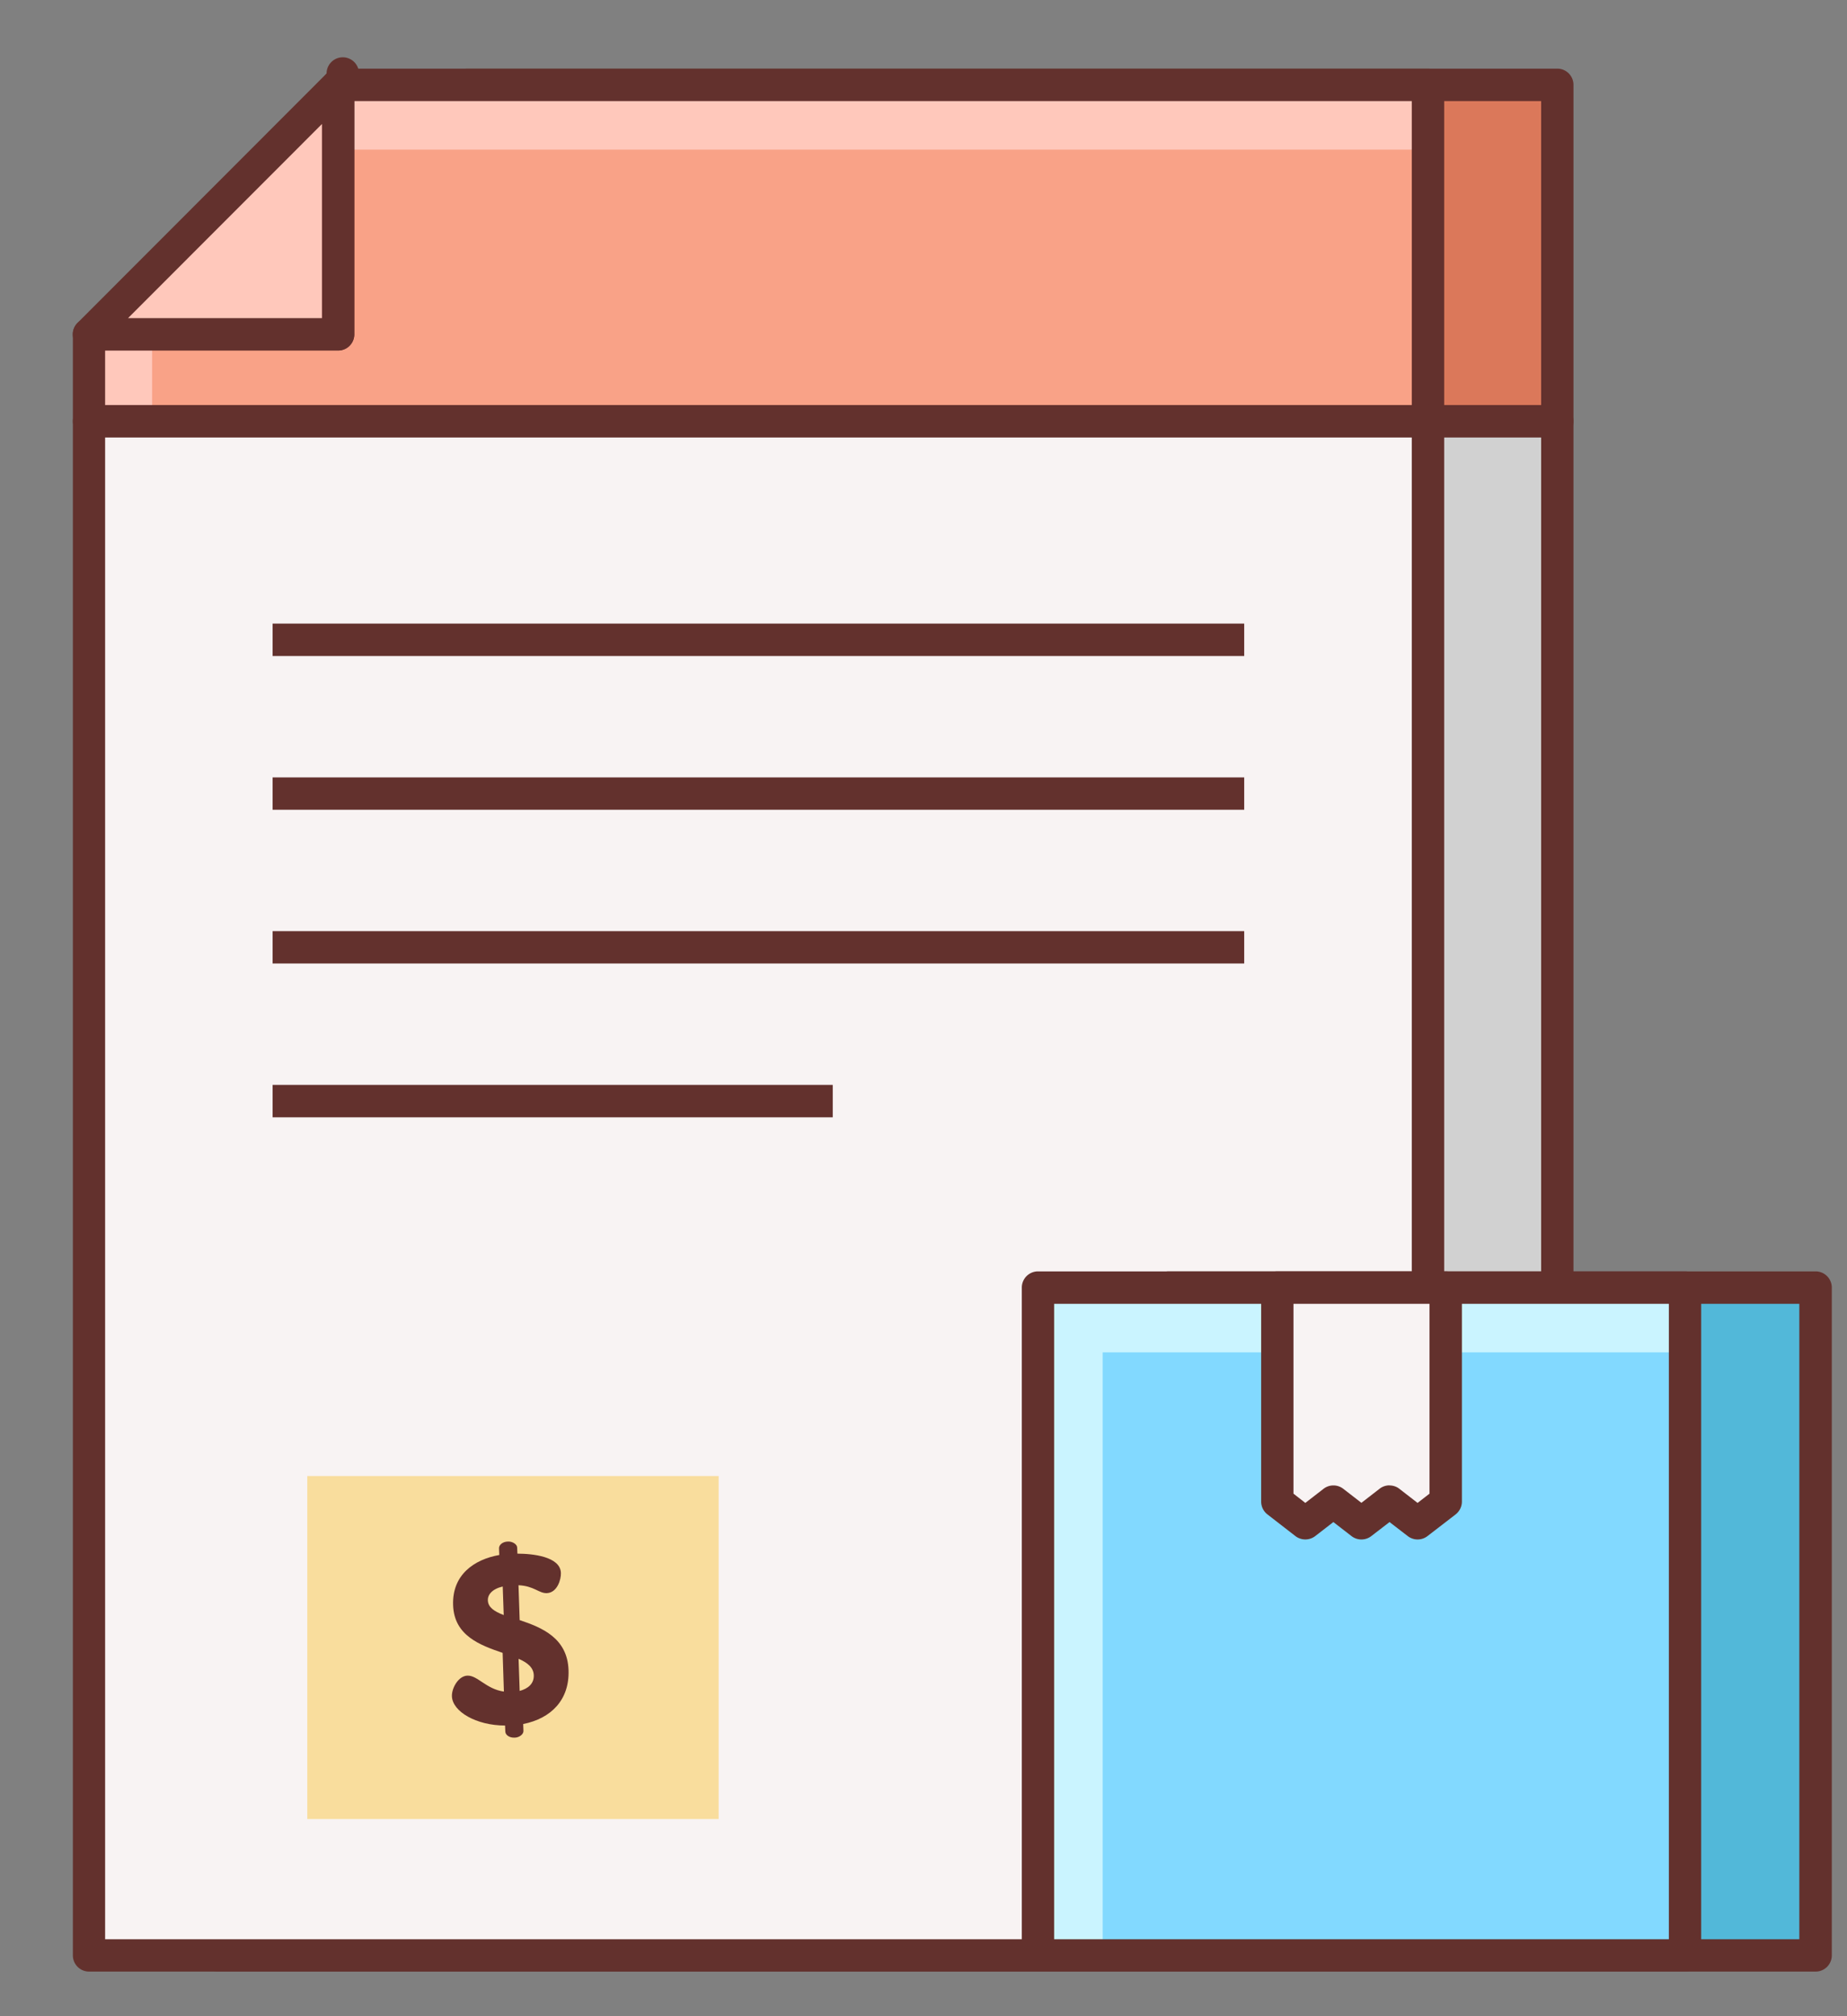 <svg xmlns="http://www.w3.org/2000/svg" width="22" height="24" viewBox="0 0 22 24">
    <rect x="0" y="0" width="22" height="24" fill="#808080" stroke="none"/>
    <g fill="none" fill-rule="nonzero">
        <path fill="#DB785A" d="M5.57 1.01v2.97H2.6v1.035h15.95V1.011z"/>
        <path fill="#63312D" d="M18.55 5.208H2.6a.193.193 0 0 1-.192-.193V3.98c0-.106.086-.192.193-.192h2.775V1.01c0-.106.087-.193.193-.193h12.98c.107 0 .193.087.193.193v4.004a.193.193 0 0 1-.192.193zM2.793 4.822h15.564V1.203H5.762V3.98a.193.193 0 0 1-.193.193H2.793v.65z"/>
        <path fill="#D1D1D1" d="M2.6 5.015h15.95v18.261H2.6z"/>
        <path fill="#63312D" d="M18.55 23.469H2.6a.193.193 0 0 1-.192-.193V5.016c0-.107.086-.194.193-.194H18.55c.106 0 .192.087.192.193v18.261a.193.193 0 0 1-.192.193zm-15.757-.385h15.564V5.208H2.793v17.876z"/>
        <path fill="#F9A287" d="M4.028 1.01v2.97H1.059v1.035h15.95V1.011z"/>
        <path fill="#FFC8BB" d="M1.06 3.98h.752v1.035H1.06zM4.028 1.01h12.98v.771H4.028z"/>
        <path fill="#63312D" d="M17.008 5.208H1.06a.193.193 0 0 1-.192-.193V3.98c0-.106.086-.192.192-.192h2.776V1.01c0-.106.086-.193.193-.193h12.98c.107 0 .193.087.193.193v4.004a.193.193 0 0 1-.193.193zM1.252 4.822h15.564V1.203H4.22V3.98a.193.193 0 0 1-.193.193H1.252v.65z"/>
        <path fill="#FFC8BB" d="M4.028 1.01L1.059 3.98h2.969z"/>
        <path fill="#63312D" d="M4.028 4.172H1.06a.192.192 0 0 1-.136-.329L3.89.875a.193.193 0 1 1 .33.136V3.98a.192.192 0 0 1-.193.192zm-2.503-.385h2.31V1.476l-2.31 2.311z"/>
        <path fill="#F8F3F3" d="M1.06 5.015h15.948v18.261H1.06z"/>
        <path fill="#63312D" d="M17.008 23.469H1.06a.193.193 0 0 1-.192-.193V5.016c0-.107.086-.194.192-.194h15.95c.106 0 .192.087.192.193v18.261a.193.193 0 0 1-.193.193zm-15.756-.385h15.564V5.208H1.252v17.876z"/>
        <path fill="#52B8D9" d="M13.919 15.327h7.706v7.95H13.92z"/>
        <path fill="#63312D" d="M21.625 23.469H13.92a.193.193 0 0 1-.193-.193v-7.949c0-.106.087-.193.193-.193h7.706c.107 0 .193.087.193.193v7.95a.193.193 0 0 1-.193.192zm-7.513-.385h7.32V15.52h-7.32v7.564z"/>
        <path fill="#82D9FF" d="M12.364 15.327h7.706v7.95h-7.706z"/>
        <path fill="#CAF4FF" d="M13.134 16.098h6.937v-.77h-7.707v7.948h.77z"/>
        <path fill="#63312D" d="M20.07 23.469h-7.706a.193.193 0 0 1-.193-.193v-7.949c0-.106.086-.193.193-.193h7.706c.106 0 .193.087.193.193v7.95a.193.193 0 0 1-.193.192zm-7.514-.385h7.322V15.52h-7.322v7.564z"/>
        <path fill="#F8F3F3" d="M17.22 17.874l-.335.259-.335-.259-.334.259-.334-.259-.334.259-.333-.259v-2.547h2.005z"/>
        <path fill="#63312D" d="M15.548 18.325a.194.194 0 0 1-.118-.04l-.333-.258a.193.193 0 0 1-.075-.153v-2.547c0-.106.086-.193.193-.193h2.005c.106 0 .193.087.193.193v2.547c0 .06-.028.116-.075.153l-.335.258a.192.192 0 0 1-.235 0l-.217-.167-.217.167a.193.193 0 0 1-.236 0l-.216-.167-.216.167a.195.195 0 0 1-.118.04zm1.002-.643c.042 0 .084.013.118.04l.217.168.142-.11v-2.26h-1.62v2.26l.141.11.217-.168a.192.192 0 0 1 .235 0l.216.167.217-.168a.192.192 0 0 1 .117-.04z"/>
        <path fill="#F9DD9D" d="M3.66 17.57h4.9v4.083h-4.9z"/>
        <path fill="#63312D" d="M6.016 20.54c-.342 0-.627-.166-.633-.348-.004-.097.077-.243.185-.246.12-.004.222.16.434.19l-.015-.461c-.266-.091-.578-.203-.59-.568-.013-.361.25-.544.55-.597l-.003-.08c-.001-.04.043-.079.106-.08.054-.003.11.033.11.072l.003.072c.177 0 .512.033.518.23.003.077-.043.235-.168.24-.094.003-.152-.086-.337-.094l.014.415c.263.088.57.212.582.597.012.353-.208.574-.54.64l.003.082c.002.04-.051.08-.105.08-.063.003-.11-.032-.111-.072l-.003-.071zM6 19.225l-.012-.34c-.127.03-.18.098-.177.166.003.083.079.132.189.174zm.177.521l.013.382c.096-.026.171-.083.168-.186-.003-.094-.077-.151-.18-.196z"/>
        <g fill="#63312D">
            <path d="M3.247 7.423H14.82v.386H3.247zM3.247 9.254H14.82v.385H3.247zM3.247 11.084H14.82v.385H3.247zM3.247 12.914h6.672v.386H3.247z"/>
        </g>
    </g>
</svg>
